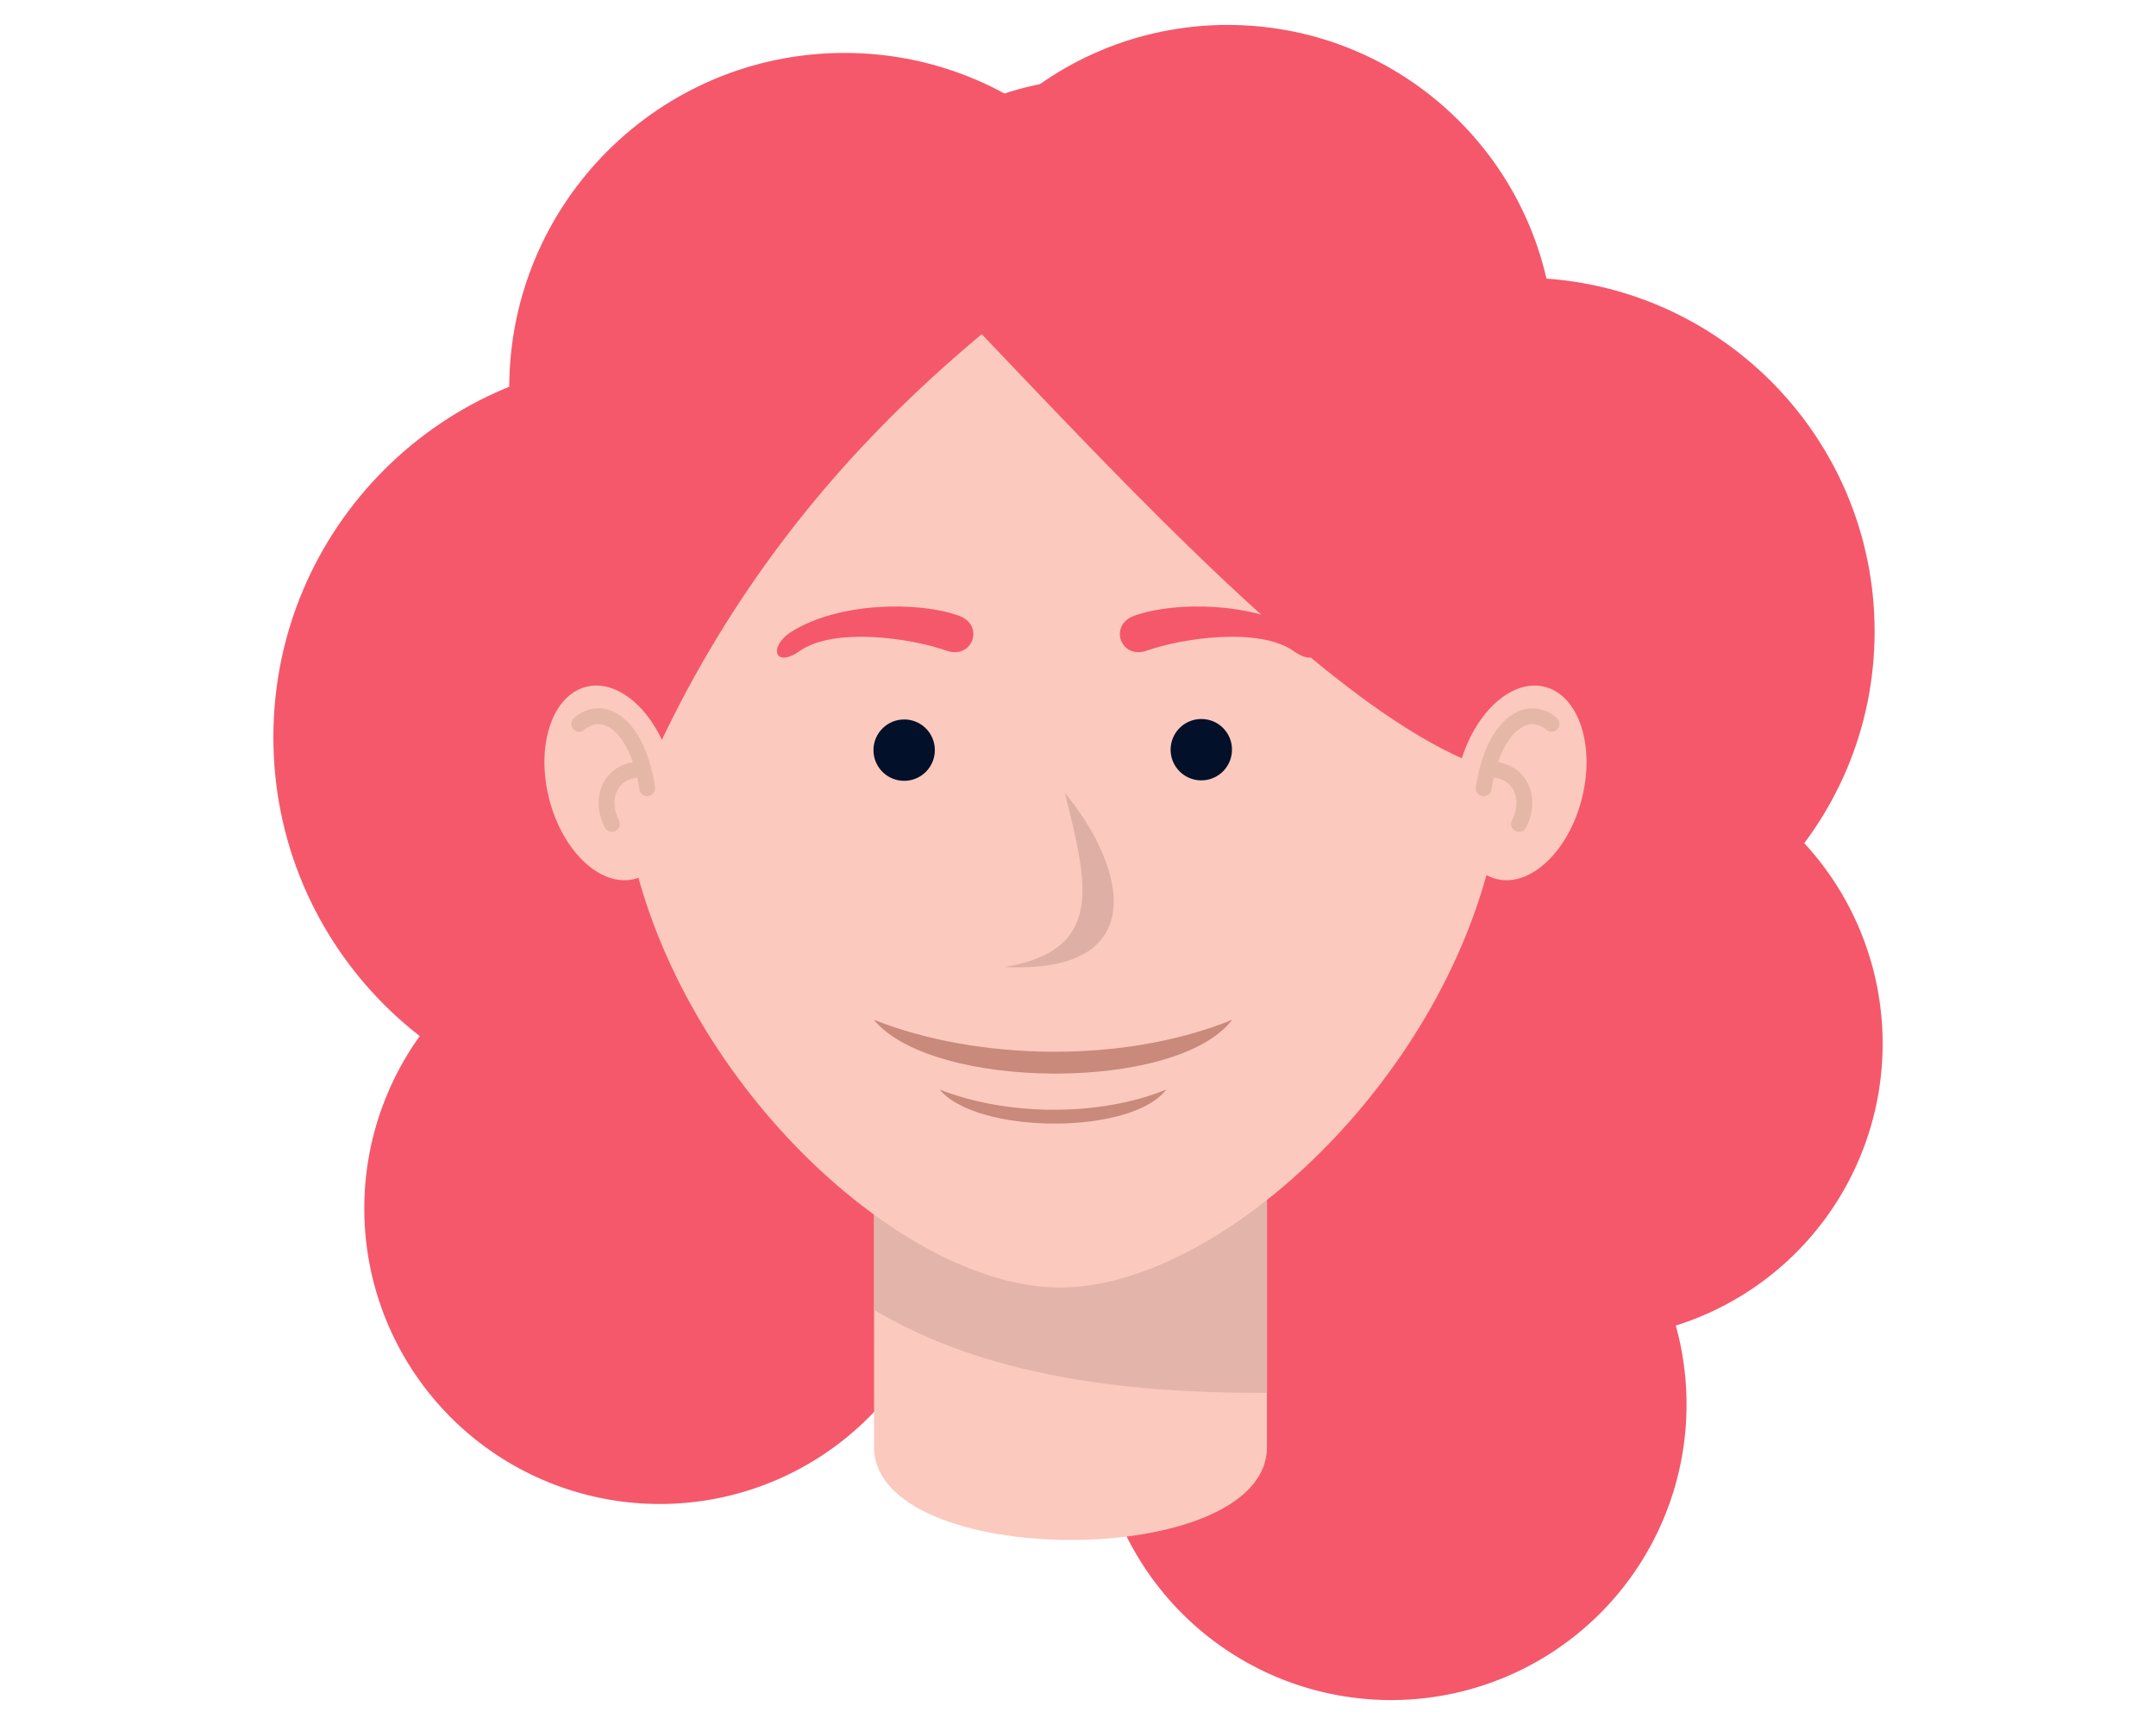 <svg id="CABEZA" xmlns="http://www.w3.org/2000/svg" viewBox="0 0 1280 1024"><path d="M902.968,164.854c115.969,0,209.975,94.007,209.975,209.978,0,115.97-94.006,209.972-209.975,209.972s-209.975-94.002-209.975-209.972C692.993,258.861,786.999,164.854,902.968,164.854Z" fill="#f5586b" fill-rule="evenodd"/><path d="M728.858,14.802c107.233,0,194.17,86.929,194.17,194.17,0,107.235-86.937,194.166-194.17,194.166-107.239,0-194.17-86.931-194.17-194.166C534.688,101.732,621.619,14.802,728.858,14.802Z" fill="#f5586b" fill-rule="evenodd"/><path d="M501.352,31.415c109.909,0,199.019,89.103,199.019,199.022,0,109.912-89.111,199.021-199.019,199.021-109.924,0-199.027-89.108-199.027-199.021C302.325,120.518,391.428,31.415,501.352,31.415Z" fill="#f5586b" fill-rule="evenodd"/><path d="M386.787,213.154c123.979,0,224.487,100.508,224.487,224.485,0,123.987-100.508,224.495-224.487,224.495-123.988,0-224.49-100.508-224.49-224.495C162.297,313.661,262.799,213.154,386.787,213.154Z" fill="#f5586b" fill-rule="evenodd"/><path d="M391.705,541.938a175.433,175.433,0,1,1-175.43,175.434A175.433,175.433,0,0,1,391.705,541.938Z" fill="#f5586b" fill-rule="evenodd"/><path d="M942.269,444.101A175.434,175.434,0,1,1,766.843,619.54,175.438,175.438,0,0,1,942.269,444.101Z" fill="#f5586b" fill-rule="evenodd"/><path d="M825.854,658.339a175.43,175.43,0,1,1-175.426,175.43A175.429,175.429,0,0,1,825.854,658.339Z" fill="#f5586b" fill-rule="evenodd"/><path d="M635.548,475.466h-.003c-64.149,0-116.623,44.821-116.623,99.608V859.018c0,73.314,233.252,73.748,233.252,0V575.075C752.173,520.284,699.697,475.466,635.548,475.466Z" fill="#fbc9be" fill-rule="evenodd"/><path d="M752.177,692.697H518.926V777.575c64.13,38.118,144.973,49.595,233.252,49.254Z" fill="#e3b4aa" fill-rule="evenodd"/><path d="M629.34,73.75c245.126,0,308.52,247.774,252.945,446.487C845.061,653.324,719.185,764.326,629.34,764.326c-89.846,0-215.246-112.253-251.103-246.138C325.114,319.826,389.815,73.75,629.34,73.75Z" fill="#fbc9be" fill-rule="evenodd"/><path d="M967.467,438.626C880.796,540.939,675.931,290.622,514.103,127.217,616.325-83.942,1093.189,151.925,967.467,438.626Z" fill="#f5586b" fill-rule="evenodd"/><path d="M379.626,468.652C460.993,277.104,596.491,183.946,686.853,120.708,550.25,8.805,225.427,70.145,379.626,468.652Z" fill="#f5586b" fill-rule="evenodd"/><path d="M713.339,426.833a18.204,18.204,0,1,0,18.065,18.176A18.119,18.119,0,0,0,713.339,426.833Z" fill="#021029" fill-rule="evenodd"/><path d="M536.926,427.106a18.202,18.202,0,1,0,18.065,18.173A18.115,18.115,0,0,0,536.926,427.106Z" fill="#021029" fill-rule="evenodd"/><path d="M596.649,574.052c60.328-10.326,48.457-50.606,35.577-103.331C668.405,514.405,684.328,578.187,596.649,574.052Z" fill="#deafa5" fill-rule="evenodd"/><path d="M731.522,605.37c-63.635,25.998-150.586,24.604-212.722,0C553.486,647.421,698.567,648.5,731.522,605.37Z" fill="#c9897b" fill-rule="evenodd"/><path d="M692.426,646.779c-40.245,16.44-95.232,15.557-134.53,0C579.832,673.373,671.585,674.058,692.426,646.779Z" fill="#c9897b" fill-rule="evenodd"/><path d="M917.084,407.696c20.117,5.053,30.013,34.692,22.096,66.202-7.912,31.508-30.639,52.955-50.755,47.902-20.121-5.053-30.016-34.693-22.101-66.204C874.241,424.09,896.965,402.643,917.084,407.696Z" fill="#fbc9be" fill-rule="evenodd"/><path d="M924.218,426.156a4.689,4.689,0,1,1-6.111,7.114A13.399,13.399,0,0,0,911.476,430a11.491,11.491,0,0,0-6.492.976,20.982,20.982,0,0,0-7.065,5.57c-5.509,6.396-10.114,17.072-12.423,32.107a4.691,4.691,0,1,1-9.268-1.456c2.586-16.867,8.009-29.132,14.576-36.761a30.058,30.058,0,0,1,10.343-8.027,20.823,20.823,0,0,1,11.745-1.685A22.608,22.608,0,0,1,924.218,426.156Z" fill="#e5b7a7" fill-rule="evenodd"/><path d="M906.031,491.219a4.698,4.698,0,1,1-8.371-4.266,22.539,22.539,0,0,0,2.653-10.948,15.873,15.873,0,0,0-2.162-7.624,13.422,13.422,0,0,0-5.409-5.061,17.346,17.346,0,0,0-8.574-1.74,4.691,4.691,0,0,1-.34-9.375,26.62,26.62,0,0,1,13.18,2.741,22.719,22.719,0,0,1,9.184,8.59,25.188,25.188,0,0,1,3.493,12.13A31.837,31.837,0,0,1,906.031,491.219Z" fill="#e5b7a7" fill-rule="evenodd"/><path d="M348.039,407.696c-20.121,5.053-30.015,34.692-22.1,66.202,7.915,31.508,30.639,52.955,50.759,47.902,20.117-5.053,30.013-34.693,22.101-66.204C390.882,424.09,368.155,402.643,348.039,407.696Z" fill="#fbc9be" fill-rule="evenodd"/><path d="M340.906,426.156a4.688,4.688,0,1,0,6.107,7.114A13.414,13.414,0,0,1,353.644,430a11.486,11.486,0,0,1,6.492.976,20.993,20.993,0,0,1,7.069,5.57c5.509,6.396,10.114,17.072,12.421,32.107a4.692,4.692,0,0,0,9.27-1.456c-2.59-16.867-8.009-29.132-14.579-36.761a30.082,30.082,0,0,0-10.34-8.027,20.835,20.835,0,0,0-11.749-1.685A22.597,22.597,0,0,0,340.906,426.156Z" fill="#e5b7a7" fill-rule="evenodd"/><path d="M359.088,491.219a4.699,4.699,0,1,0,8.375-4.266,22.503,22.503,0,0,1-2.657-10.948,15.958,15.958,0,0,1,2.162-7.624,13.408,13.408,0,0,1,5.413-5.061,17.328,17.328,0,0,1,8.571-1.74,4.691,4.691,0,1,0,.342-9.375,26.606,26.606,0,0,0-13.177,2.741,22.729,22.729,0,0,0-9.188,8.59,25.184,25.184,0,0,0-3.489,12.13A31.788,31.788,0,0,0,359.088,491.219Z" fill="#e5b7a7" fill-rule="evenodd"/><path d="M569.269,365.496c15.586,5.575,8.095,26.283-7.485,20.71-20.307-7.266-66.519-14.234-87.131.319-14.848,10.491-18.675-2.811-4.608-11.617C497.913,357.467,544.968,356.79,569.269,365.496Z" fill="#f5586b" fill-rule="evenodd"/><path d="M673.458,365.496c-15.588,5.575-8.095,26.283,7.484,20.71,20.307-7.266,66.52-14.234,87.131.319,14.849,10.491,18.675-2.811,4.609-11.617C744.815,357.467,697.759,356.79,673.458,365.496Z" fill="#f5586b" fill-rule="evenodd"/></svg>